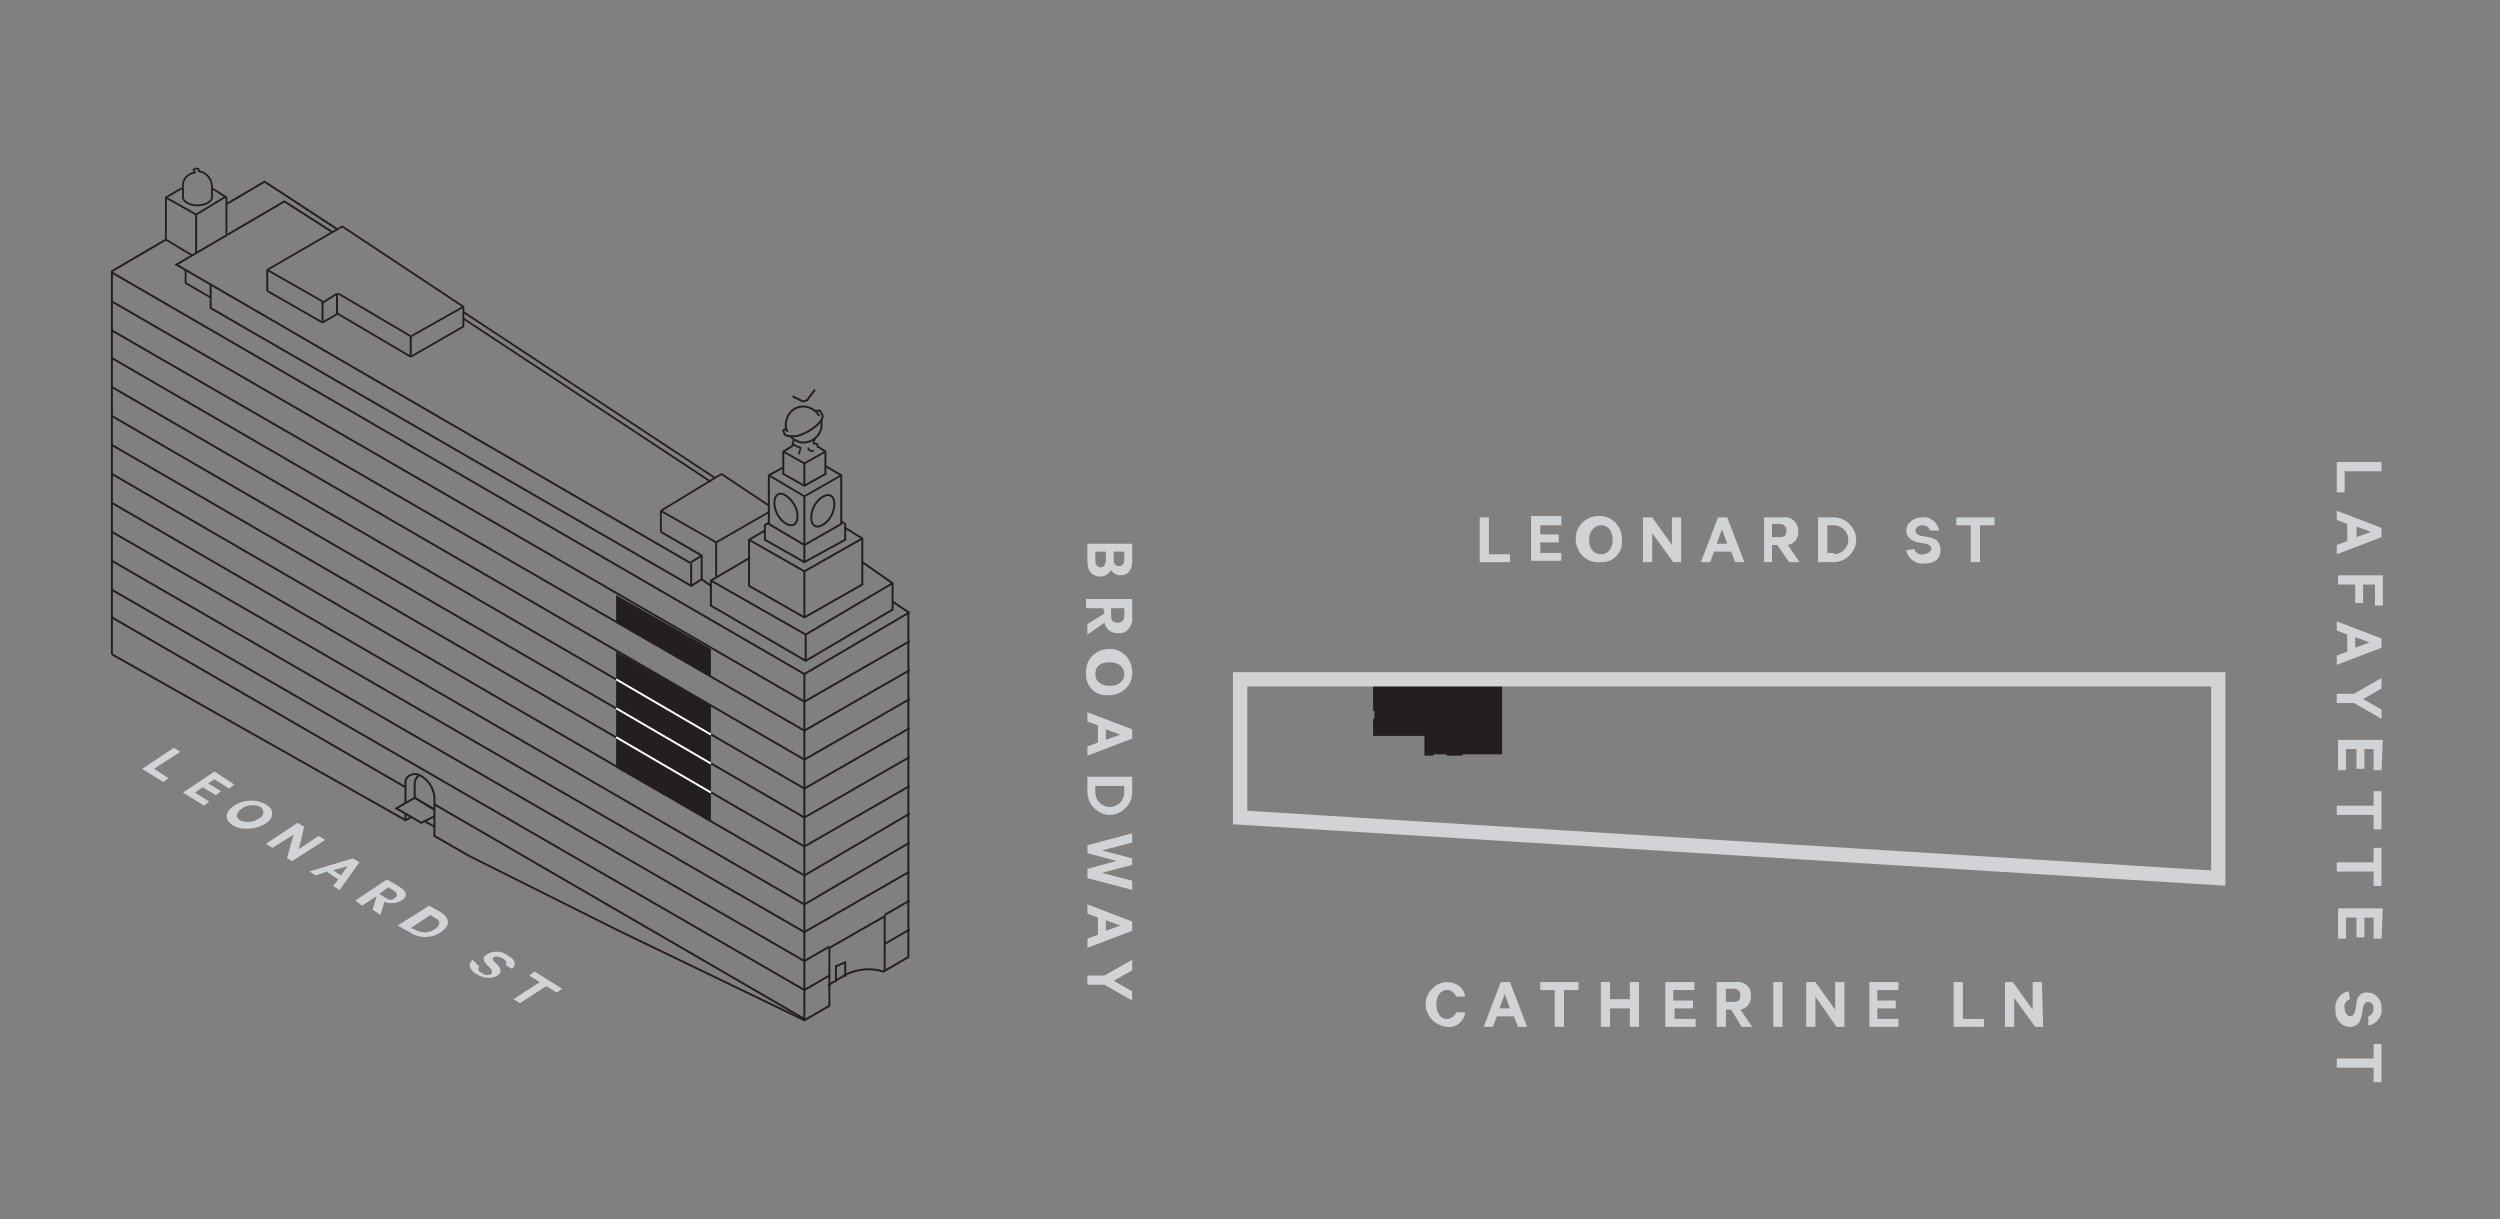 <?xml version="1.0" encoding="utf-8"?>
<!-- Generator: Adobe Illustrator 23.0.0, SVG Export Plug-In . SVG Version: 6.00 Build 0)  -->
<svg version="1.1" id="Layer_1" xmlns="http://www.w3.org/2000/svg" xmlns:xlink="http://www.w3.org/1999/xlink" x="0px" y="0px"
	 viewBox="0 0 189.9 92.6" style="enable-background:new 0 0 189.9 92.6;" xml:space="preserve">
<rect x="0" y="0" width="189.9" height="92.6" fill="#808080" stroke="none"/>
<style type="text/css">
	.st0{fill:#D2D3D4;}
	.st1{clip-path:url(#SVGID_2_);}
	.st2{enable-background:new    ;}
	.st3{fill:#D1D3D4;}
	.st4{fill:none;stroke:#231F20;stroke-width:0.15;stroke-miterlimit:10;}
	.st5{fill:none;stroke:#231F20;stroke-width:0.14;stroke-miterlimit:10;}
	.st6{clip-path:url(#SVGID_4_);}
	.st7{clip-path:url(#SVGID_6_);}
	.st8{fill:none;stroke:#231F20;stroke-width:0.14;stroke-linejoin:bevel;}
	.st9{clip-path:url(#SVGID_8_);}
	.st10{clip-path:url(#SVGID_10_);}
	.st11{clip-path:url(#SVGID_12_);}
	.st12{clip-path:url(#SVGID_14_);}
	.st13{clip-path:url(#SVGID_16_);}
	.st14{fill:#231F20;}
	.st15{fill:none;stroke:#FFFFFF;stroke-width:0.15;stroke-miterlimit:10;}
	.st16{clip-path:url(#SVGID_18_);}
	.st17{fill:none;stroke:#D1D3D4;stroke-width:1.09;stroke-miterlimit:10;}
</style>
<title>residence_B_7-10_key_horizontal</title>
<g>
	<g>
		<path class="st0" d="M83.6,43.8c-0.6,0-1-0.4-1-1.1v-1.4H86v1.3c0,0.7-0.3,1.1-0.9,1.1c-0.3,0-0.6-0.2-0.7-0.4
			C84.2,43.6,83.9,43.8,83.6,43.8z M83.2,41.9v0.7c0,0.3,0.2,0.5,0.4,0.5s0.4-0.2,0.4-0.5v-0.7H83.2z M84.6,42.5
			c0,0.3,0.1,0.5,0.4,0.5s0.4-0.2,0.4-0.5v-0.6h-0.8V42.5z"/>
		<path class="st0" d="M83.8,46.2h-1.3v-0.7H86v1.4c0.1,0.5-0.3,1.1-0.8,1.2c-0.1,0-0.2,0-0.3,0c-0.5,0-0.9-0.3-1-0.8l-1.3,0.9v-0.8
			l1.3-0.8L83.8,46.2z M84.4,46.2v0.6c0,0.4,0.2,0.5,0.5,0.5s0.5-0.2,0.5-0.5v-0.6H84.4z"/>
		<path class="st0" d="M82.5,51.2c-0.1-1,0.6-1.8,1.6-1.9c1-0.1,1.8,0.6,1.9,1.6s-0.6,1.8-1.6,1.9c-0.1,0-0.1,0-0.2,0
			c-0.9,0.1-1.7-0.6-1.7-1.5C82.5,51.3,82.5,51.3,82.5,51.2z M85.4,51.2c0-0.5-0.4-0.9-1.1-0.9s-1.1,0.3-1.1,0.9s0.5,0.9,1.1,0.9
			S85.4,51.8,85.4,51.2z"/>
		<path class="st0" d="M86,56.1l-3.4,1.3v-0.7l0.8-0.3v-1.3l-0.8-0.3v-0.7l3.4,1.3V56.1z M84,55.4v0.8l1.1-0.4L84,55.4z"/>
		<path class="st0" d="M86,59v1.2c0,0.9-0.8,1.7-1.7,1.7c-0.9,0-1.7-0.8-1.7-1.7V59H86z M83.2,60.2c0,0.6,0.5,1.1,1.1,1.1
			c0.6,0,1.1-0.5,1.1-1.1v-0.5h-2.2L83.2,60.2z"/>
		<path class="st0" d="M86,65.7l-2.3,0.6l2.3,0.6v0.7l-3.4-0.9V66l2.2-0.6l-2.2-0.6v-0.6l3.4-0.9V64l-2.3,0.6l2.3,0.6V65.7z"/>
		<path class="st0" d="M86,70.7L82.6,72v-0.7l0.8-0.3v-1.3l-0.8-0.3v-0.7L86,70V70.7z M84,69.9v0.8l1.1-0.4L84,69.9z"/>
		<path class="st0" d="M86,75.3v0.7l-2.1-1.2h-1.3v-0.7h1.3l2.1-1.2v0.8l-1.4,0.8L86,75.3z"/>
		<path class="st0" d="M180.9,35.1v0.7h-2.8v1.6h-0.6v-2.3H180.9z"/>
		<path class="st0" d="M180.9,40.8l-3.4,1.3v-0.7l0.8-0.3v-1.3l-0.8-0.3v-0.7l3.4,1.3V40.8z M179,40v0.8l1.1-0.4L179,40z"/>
		<path class="st0" d="M177.6,43.7h3.4V46h-0.6v-1.6h-0.9v1.4h-0.6v-1.4h-1.3V43.7z"/>
		<path class="st0" d="M180.9,49.2l-3.4,1.3v-0.7l0.8-0.3v-1.3l-0.8-0.3v-0.7l3.4,1.3V49.2z M178.9,48.4v0.8l1.1-0.4L178.9,48.4z"/>
		<path class="st0" d="M180.9,53.9v0.7l-2.1-1.2h-1.3v-0.7h1.3l2.1-1.2v0.8l-1.4,0.8L180.9,53.9z"/>
		<path class="st0" d="M180.9,58.5h-0.6v-1.6h-0.7v1.5H179v-1.5h-0.8v1.6h-0.6v-2.3h3.4L180.9,58.5z"/>
		<path class="st0" d="M180.9,60.1V63h-0.6v-1.1h-2.8v-0.7h2.8v-1.1H180.9z"/>
		<path class="st0" d="M180.9,64.4v2.9h-0.6v-1.1h-2.8v-0.7h2.8v-1.1H180.9z"/>
		<path class="st0" d="M180.9,71.3h-0.6v-1.6h-0.7v1.5H179v-1.5h-0.8v1.6h-0.6V69h3.4L180.9,71.3z"/>
		<path class="st0" d="M178.5,75.9c-0.3,0.1-0.5,0.4-0.4,0.7c0,0.3,0.2,0.6,0.4,0.6s0.3-0.1,0.4-0.4l0.1-0.6c0-0.5,0.4-0.9,0.9-0.8
			c0.6,0,1,0.6,1,1.1c0,0,0,0,0,0.1c0.1,0.6-0.4,1.2-1,1.3v-0.7c0.3-0.1,0.4-0.4,0.4-0.6c0-0.3-0.2-0.5-0.4-0.5s-0.3,0.1-0.4,0.4
			l-0.1,0.6c-0.1,0.6-0.4,0.9-0.9,0.9c-0.6,0-1.1-0.5-1.1-1.2c0,0,0-0.1,0-0.1c-0.1-0.7,0.4-1.3,1-1.4L178.5,75.9L178.5,75.9z"/>
		<path class="st0" d="M180.9,79.3v2.9h-0.6v-1.1h-2.8v-0.7h2.8v-1.1H180.9z"/>
		<path class="st0" d="M112.4,39.3h0.7v2.8h1.6v0.6h-2.3V39.3z"/>
		<path class="st0" d="M118.6,39.3v0.6H117v0.7h1.4v0.6H117v0.8h1.6v0.6h-2.3v-3.4H118.6z"/>
		<path class="st0" d="M121.6,42.7c-1,0.1-1.8-0.6-1.9-1.6c-0.1-1,0.6-1.8,1.6-1.9c1-0.1,1.8,0.6,1.9,1.6c0,0.1,0,0.1,0,0.2
			c0.1,0.9-0.6,1.7-1.5,1.7C121.7,42.7,121.7,42.7,121.6,42.7z M121.6,39.9c-0.5,0-0.9,0.5-0.9,1.1s0.3,1.1,0.9,1.1s0.9-0.5,0.9-1.1
			S122.2,39.9,121.6,39.9z"/>
		<path class="st0" d="M127.7,42.7h-0.6l-1.6-2.2v2.2h-0.7v-3.4h0.7l1.5,2.1v-2.1h0.7L127.7,42.7z"/>
		<path class="st0" d="M131.2,39.3l1.3,3.4h-0.7l-0.3-0.8h-1.3l-0.3,0.8h-0.7l1.3-3.4H131.2z M130.4,41.3h0.8l-0.4-1.1L130.4,41.3z"
			/>
		<path class="st0" d="M134.6,41.4v1.3H134v-3.4h1.4c0.6-0.1,1.1,0.3,1.2,0.9c0,0.1,0,0.1,0,0.2c0,0.5-0.3,0.9-0.8,1l0.9,1.3h-0.8
			l-0.9-1.3H134.6z M134.6,40.8h0.6c0.4,0,0.5-0.2,0.5-0.5s-0.2-0.5-0.5-0.5h-0.6V40.8z"/>
		<path class="st0" d="M138.1,39.3h1.2c0.9,0,1.7,0.8,1.7,1.7c0,0.9-0.8,1.7-1.7,1.7h-1.2V39.3z M139.3,42.1c0.6,0,1.1-0.5,1.1-1.1
			c0-0.6-0.5-1.1-1.1-1.1h-0.5v2.1H139.3z"/>
		<path class="st0" d="M145.4,41.7c0.1,0.3,0.4,0.5,0.7,0.4c0.3,0,0.6-0.2,0.6-0.4s-0.1-0.3-0.4-0.4l-0.6-0.1
			c-0.5-0.1-0.9-0.4-0.9-0.9c0-0.6,0.6-1,1.2-1c0,0,0,0,0,0c0.6-0.1,1.2,0.4,1.3,1h-0.7c-0.1-0.3-0.3-0.4-0.6-0.4
			c-0.3,0-0.5,0.2-0.5,0.4s0.1,0.3,0.4,0.4l0.6,0.1c0.6,0.1,0.9,0.4,0.9,1c0,0.7-0.5,1-1.2,1c-0.7,0.1-1.3-0.4-1.4-1L145.4,41.7z"/>
		<path class="st0" d="M148.6,39.3h2.9v0.6h-1.1v2.8h-0.7v-2.8h-1.1V39.3z"/>
		<path class="st0" d="M109.9,74.6c0.7,0,1.3,0.4,1.4,1.1h-0.7c-0.1-0.3-0.4-0.5-0.7-0.5c-0.5,0-0.8,0.5-0.8,1.1s0.3,1.1,0.8,1.1
			c0.3,0,0.6-0.2,0.7-0.5h0.7c-0.1,0.7-0.7,1.2-1.4,1.1c-1-0.1-1.7-1-1.6-1.9C108.4,75.3,109.1,74.6,109.9,74.6L109.9,74.6z"/>
		<path class="st0" d="M114.7,74.6l1.3,3.4h-0.7l-0.3-0.8h-1.3l-0.3,0.8h-0.7l1.3-3.4H114.7z M113.9,76.6h0.8l-0.4-1.1L113.9,76.6z"
			/>
		<path class="st0" d="M117,74.6h2.9v0.6h-1.1V78h-0.7v-2.8H117V74.6z"/>
		<path class="st0" d="M124.5,74.6V78h-0.7v-1.4h-1.5V78h-0.7v-3.4h0.7v1.3h1.5v-1.3H124.5z"/>
		<path class="st0" d="M128.7,74.6v0.6h-1.6V76h1.5v0.6h-1.4v0.8h1.6V78h-2.3v-3.4H128.7z"/>
		<path class="st0" d="M131.1,76.7V78h-0.7v-3.4h1.4c0.5-0.1,1.1,0.2,1.2,0.8c0,0.1,0,0.2,0,0.3c0,0.5-0.3,0.9-0.8,1l0.9,1.3h-0.8
			l-0.8-1.3L131.1,76.7z M131.1,76.1h0.6c0.4,0,0.5-0.2,0.5-0.5s-0.2-0.5-0.5-0.5h-0.6V76.1z"/>
		<path class="st0" d="M135.4,78h-0.7v-3.4h0.7V78z"/>
		<path class="st0" d="M140.1,78h-0.6l-1.6-2.3V78h-0.7v-3.4h0.7l1.5,2.1v-2.1h0.7L140.1,78z"/>
		<path class="st0" d="M144.2,74.6v0.6h-1.6V76h1.4v0.6h-1.4v0.8h1.6V78H142v-3.4H144.2z"/>
		<path class="st0" d="M148.4,74.6h0.7v2.8h1.6V78h-2.3V74.6z"/>
		<path class="st0" d="M155.2,78h-0.6l-1.6-2.2V78h-0.7v-3.4h0.6l1.5,2.1v-2.1h0.7L155.2,78L155.2,78z"/>
	</g>
	<g id="Layer_4">
		<g>
			<defs>
				<rect id="SVGID_1_" x="7.1" y="5" width="67.3" height="74"/>
			</defs>
			<clipPath id="SVGID_2_">
				<use xlink:href="#SVGID_1_"  style="overflow:visible;"/>
			</clipPath>
			<g class="st1">
				<g class="st2">
					<path class="st3" d="M13.2,56.8l0.5,0.3l-2,1.3l1.1,0.7l-0.4,0.3l-1.6-1L13.2,56.8z"/>
					<path class="st3" d="M17.8,59.6l-0.4,0.3l-1.1-0.7l-0.5,0.3l1,0.6l-0.4,0.3l-1-0.6l-0.6,0.4l1.1,0.7l-0.4,0.3l-1.6-1l2.4-1.6
						L17.8,59.6z"/>
					<path class="st3" d="M17.7,62.7c-0.7-0.4-0.6-1.1,0.1-1.5c0.7-0.5,1.7-0.5,2.4-0.1s0.6,1.1-0.1,1.5
						C19.4,63,18.4,63.1,17.7,62.7z M19.8,61.3c-0.4-0.2-1-0.2-1.4,0.1c-0.5,0.3-0.5,0.7-0.2,0.9c0.4,0.2,1,0.2,1.4-0.1
						C20.1,62,20.1,61.6,19.8,61.3z"/>
					<path class="st3" d="M22.2,65.4l-0.4-0.2l0.5-1.8l-1.6,1l-0.5-0.3l2.4-1.6l0.5,0.3l-0.4,1.7l1.5-1l0.5,0.3L22.2,65.4z"/>
					<path class="st3" d="M27.3,65.5l-1.5,2.1l-0.5-0.3l0.4-0.5l-0.9-0.6L24,66.5l-0.5-0.3l3.3-1L27.3,65.5z M25.3,66.1l0.6,0.4
						l0.5-0.7L25.3,66.1z"/>
					<path class="st3" d="M28.4,68.2l-0.9,0.6L27,68.4l2.4-1.6l1,0.6c0.5,0.3,0.6,0.7,0.1,1c-0.4,0.2-0.8,0.3-1.3,0.1l-0.3,1
						l-0.6-0.4l0.3-1L28.4,68.2z M28.8,67.9l0.5,0.3c0.3,0.2,0.5,0.2,0.7,0c0.2-0.1,0.2-0.3,0-0.5l-0.5-0.3L28.8,67.9z"/>
					<path class="st3" d="M32.6,68.8l0.9,0.5c0.7,0.5,0.7,1,0,1.5c-0.7,0.5-1.7,0.5-2.4,0l-0.9-0.5L32.6,68.8z M31.5,70.6
						c0.5,0.3,1,0.3,1.5,0c0.5-0.3,0.5-0.7,0-0.9l-0.3-0.2l-1.5,1L31.5,70.6z"/>
				</g>
				<g class="st2">
					<path class="st3" d="M36.4,73.4c-0.1,0.2-0.1,0.4,0.2,0.5c0.2,0.2,0.5,0.2,0.7,0.1c0.1-0.1,0.1-0.2,0-0.4l-0.3-0.3
						c-0.3-0.3-0.4-0.6,0-0.8c0.4-0.3,1.1-0.3,1.6,0.1c0.6,0.3,0.6,0.7,0.3,1l-0.5-0.3c0.1-0.1,0.1-0.3-0.2-0.5
						c-0.2-0.1-0.5-0.2-0.7-0.1c-0.1,0.1-0.1,0.2,0,0.3l0.3,0.3c0.3,0.3,0.3,0.6,0,0.8c-0.5,0.3-1.1,0.2-1.6-0.1
						c-0.5-0.3-0.7-0.7-0.3-1.1L36.4,73.4z"/>
				</g>
				<g class="st2">
					<path class="st3" d="M40.6,73.8l2.1,1.3l-0.4,0.3l-0.8-0.5l-2,1.3L39,75.9l2-1.3l-0.8-0.5L40.6,73.8z"/>
				</g>
				<line class="st4" x1="61.1" y1="46.9" x2="61.1" y2="43.4"/>
				<line class="st4" x1="14.9" y1="19.2" x2="14.9" y2="16.3"/>
				<line class="st4" x1="24.5" y1="22.9" x2="24.5" y2="24.5"/>
				<line class="st4" x1="20.3" y1="20.5" x2="20.3" y2="22.1"/>
				<line class="st4" x1="25.6" y1="22.3" x2="25.6" y2="23.9"/>
				<line class="st5" x1="25.7" y1="23.8" x2="24.5" y2="24.5"/>
				<line class="st5" x1="25.6" y1="22.3" x2="24.5" y2="23"/>
				<line class="st5" x1="54.8" y1="36" x2="50.2" y2="38.8"/>
				<line class="st5" x1="58.4" y1="38.9" x2="54.4" y2="41.2"/>
				<line class="st4" x1="31.2" y1="25.5" x2="31.2" y2="27.1"/>
				<line class="st5" x1="35.2" y1="24.2" x2="54" y2="36.6"/>
				<line class="st5" x1="54.8" y1="36" x2="58.4" y2="38.4"/>
				<line class="st5" x1="35.2" y1="23.7" x2="54.3" y2="36.3"/>
				<line class="st5" x1="12.6" y1="18.2" x2="14.6" y2="19.4"/>
				<line class="st5" x1="20.3" y1="20.5" x2="24.5" y2="22.9"/>
				<line class="st5" x1="25.7" y1="22.3" x2="31.3" y2="25.6"/>
				<line class="st5" x1="25.6" y1="23.8" x2="31.2" y2="27.1"/>
				<line class="st5" x1="50.2" y1="38.8" x2="54.4" y2="41.2"/>
				<line class="st4" x1="61.1" y1="36.9" x2="61.1" y2="35.2"/>
				<polyline class="st4" points="54,44.5 53.3,44 52.5,44.5 16,23.4 16,21.6 				"/>
				<polyline class="st4" points="25.2,17.6 21.6,15.3 13.4,20.1 52.5,42.8 				"/>
				<line class="st4" x1="52.5" y1="42.8" x2="52.5" y2="44.5"/>
				<line class="st4" x1="53.3" y1="42.2" x2="52.5" y2="42.7"/>
				<polyline class="st4" points="53.3,44 53.3,42.2 50.2,40.4 				"/>
				<line class="st4" x1="61.2" y1="50.2" x2="61.2" y2="48.2"/>
				<polyline class="st4" points="65.5,42.7 67.8,44.3 67.8,46.3 61.2,50.2 54,46 54,44.1 56.9,42.4 				"/>
				<polyline class="st4" points="67.8,44.3 61.2,48.2 54,44.1 				"/>
				<polyline class="st5" points="14.1,20.5 14.1,21.5 16,22.6 				"/>
				<line class="st5" x1="20.3" y1="22.1" x2="24.5" y2="24.5"/>
				<line class="st5" x1="50.2" y1="40.4" x2="50.2" y2="38.8"/>
				<line class="st5" x1="54.4" y1="43.8" x2="54.4" y2="41.2"/>
				<polyline class="st5" points="63.9,36.1 61.1,37.7 58.4,36.1 				"/>
				<polyline class="st4" points="63.9,39.6 64.2,39.8 64.2,41 61.1,42.7 58.1,41 58.1,39.9 58.4,39.7 				"/>
				<line class="st4" x1="61.1" y1="42.7" x2="61.1" y2="37.7"/>
				<polyline class="st4" points="64.2,40.1 65.5,40.9 65.5,44.4 61.1,46.9 56.9,44.5 56.9,41 58.1,40.3 				"/>
				<polyline class="st4" points="65.5,40.9 61.1,43.4 56.9,41 				"/>
				<polyline class="st4" points="12.6,18.2 8.5,20.6 8.5,49.7 				"/>
				<polyline class="st4" points="17.2,15.5 20.1,13.8 25.6,17.4 				"/>
				<line class="st4" x1="61.1" y1="51.2" x2="61.1" y2="77.4"/>
				<line class="st4" x1="61.1" y1="77.4" x2="33" y2="61.1"/>
				<polyline class="st4" points="69.1,50.9 61.1,55.5 8.5,25.1 				"/>
				<polyline class="st4" points="69.1,53.1 61.1,57.7 8.5,27.2 				"/>
				<polyline class="st4" points="69.1,55.3 61.1,59.9 8.5,29.4 				"/>
				<polyline class="st4" points="69.1,57.5 61.1,62.1 8.5,31.6 				"/>
				<polyline class="st4" points="69.1,59.7 61.1,64.3 8.5,33.8 				"/>
				<polyline class="st4" points="69.1,61.8 61.1,66.5 8.5,36 				"/>
				<polyline class="st4" points="69.1,64 61.1,68.7 8.5,38.2 				"/>
				<polyline class="st4" points="69.1,66.2 61.1,70.8 8.5,40.4 				"/>
				<line class="st4" x1="69.1" y1="68.4" x2="67.2" y2="69.5"/>
				<polyline class="st4" points="63,71.9 61.1,73 8.5,42.6 				"/>
				<line class="st4" x1="67.2" y1="71.7" x2="69.1" y2="70.6"/>
				<polyline class="st4" points="63,74.1 61.1,75.2 8.5,44.8 				"/>
				<polyline class="st4" points="69.1,48.7 61.1,53.3 8.5,22.9 				"/>
				<line class="st4" x1="30.8" y1="59.8" x2="8.5" y2="46.9"/>
				<polyline class="st5" points="13.8,14.3 12.6,15 12.6,18.2 				"/>
				<polyline class="st5" points="16.1,14.3 17.2,15 17.2,17.8 				"/>
				<polyline class="st5" points="12.6,15 14.9,16.3 17.2,14.9 				"/>
				<polyline class="st4" points="62.1,33.9 62.7,34.3 62.7,36 61.1,36.9 59.5,36 59.5,34.3 60.3,33.8 				"/>
				<polyline class="st5" points="62.7,34.3 61.1,35.2 59.5,34.3 				"/>
				<g>
					<defs>
						<rect id="SVGID_3_" x="7.2" y="5" width="67.1" height="74"/>
					</defs>
					<clipPath id="SVGID_4_">
						<use xlink:href="#SVGID_3_"  style="overflow:visible;"/>
					</clipPath>
					<g class="st6">
						<path class="st4" d="M59.7,32.5c0,0.1-0.2,0.2-0.2,0.2l0.1,0.3c0.1,0.1,0.5,0.2,1,0.1s1.8-0.8,1.9-1.5l-0.2-0.4
							c-0.1,0-0.3,0-0.4,0"/>
					</g>
				</g>
				<polyline class="st4" points="60.2,30.1 61,30.5 61.3,30.4 61.9,29.6 				"/>
				<g>
					<defs>
						<rect id="SVGID_5_" x="7.2" y="5" width="67.1" height="74"/>
					</defs>
					<clipPath id="SVGID_6_">
						<use xlink:href="#SVGID_5_"  style="overflow:visible;"/>
					</clipPath>
					<g class="st7">
						<path class="st4" d="M62.4,31.9c0,0.2,0,0.4,0,0.6c-0.2,0.8-0.9,1.2-1.6,1.1c-0.3-0.1-0.5-0.2-0.7-0.4l0-0.1"/>
						<path class="st4" d="M59.8,32.8c0-0.1-0.1-0.2-0.1-0.3c-0.1-0.8,0.4-1.5,1.1-1.6c0,0,0,0,0,0c0.4-0.1,0.9,0.1,1.2,0.4
							c0.1,0.1,0.2,0.2,0.2,0.3"/>
						<path class="st4" d="M60.5,38.7c0.2,0.7,0,1.2-0.4,1.2s-1-0.5-1.2-1.2s0-1.2,0.4-1.2S60.3,38.1,60.5,38.7z"/>
						<path class="st4" d="M61.7,38.8c-0.2,0.7,0,1.2,0.4,1.2s1-0.5,1.2-1.2s0-1.2-0.4-1.2S61.9,38.1,61.7,38.8z"/>
						<path class="st8" d="M62.1,34c0,0,0-0.1,0-0.2c0,0,0-0.1-0.1-0.1c-0.1,0-0.2,0-0.2,0v-0.1l0.1-0.3"/>
						<path class="st5" d="M61.4,34c0,0.1,0,0.1,0.1,0.2s0.2,0.1,0.3,0"/>
					</g>
				</g>
				<polyline class="st5" points="60.7,34.5 60.7,34.4 60.8,34.1 60.8,34 60.5,33.9 60.2,33.7 60.3,33.4 				"/>
				<polyline class="st4" points="59.5,35.5 58.4,36.1 58.4,39.8 61.1,41.4 63.9,39.8 63.9,36.1 62.7,35.4 				"/>
				<g>
					<defs>
						<rect id="SVGID_7_" x="7.2" y="5" width="67.1" height="74"/>
					</defs>
					<clipPath id="SVGID_8_">
						<use xlink:href="#SVGID_7_"  style="overflow:visible;"/>
					</clipPath>
					<g class="st9">
						<path class="st5" d="M14.8,13.1c-0.6,0.1-1,0.6-0.9,1.2V15c0,0.3,0.5,0.6,1.1,0.6s1.1-0.3,1.1-0.6v-0.8c0-0.6-0.4-1.1-1-1.2
							v-0.1c0-0.1-0.1-0.1-0.2-0.1s-0.2,0.1-0.2,0.1L14.8,13.1z"/>
					</g>
				</g>
				<polyline class="st4" points="69.1,46.5 61.1,51.2 8.5,20.7 				"/>
				<polyline class="st4" points="33,61.5 31.5,60.6 30.1,61.4 32,62.5 33,62 				"/>
				<line class="st4" x1="33" y1="61.5" x2="31.5" y2="60.6"/>
				<line class="st4" x1="33" y1="62.8" x2="32.3" y2="62.4"/>
				<g>
					<defs>
						<rect id="SVGID_9_" x="7.2" y="5" width="67.1" height="74"/>
					</defs>
					<clipPath id="SVGID_10_">
						<use xlink:href="#SVGID_9_"  style="overflow:visible;"/>
					</clipPath>
					<g class="st10">
						<path class="st4" d="M31.8,58.9c-0.2,0.2-0.3,0.4-0.3,0.6v1.1"/>
					</g>
				</g>
				<polyline class="st4" points="31.2,62.1 30.8,62.3 8.5,49.7 				"/>
				<line class="st4" x1="30.8" y1="62.3" x2="30.8" y2="61.8"/>
				<g>
					<defs>
						<rect id="SVGID_11_" x="7.2" y="5" width="67.1" height="74"/>
					</defs>
					<clipPath id="SVGID_12_">
						<use xlink:href="#SVGID_11_"  style="overflow:visible;"/>
					</clipPath>
					<g class="st11">
						<path class="st4" d="M67.2,73.8v-4.2L63,72v4.4l-1.9,1.1L47,70.7L35.6,65L33,63.5v-3c-0.1-0.7-0.5-1.3-1.1-1.6
							c-0.3-0.2-0.8-0.1-1,0.2c-0.1,0.1-0.1,0.3-0.1,0.4V61"/>
					</g>
				</g>
				<polyline class="st4" points="64.2,74.2 64.2,73.1 63.5,73.4 63.5,74.6 				"/>
				<g>
					<defs>
						<rect id="SVGID_13_" x="7.2" y="5" width="67.1" height="74"/>
					</defs>
					<clipPath id="SVGID_14_">
						<use xlink:href="#SVGID_13_"  style="overflow:visible;"/>
					</clipPath>
					<g class="st12">
						<path class="st4" d="M67.8,45.7l1.2,0.8v26.2l-1.9,1.1c-0.9-0.3-1.9-0.2-2.8,0.2l-1,0.6c-0.2,0.1-0.3,0.2-0.4,0.3"/>
					</g>
				</g>
				<polyline class="st5" points="31.2,27.1 35.2,24.8 35.2,23.3 26,17.2 20.3,20.5 				"/>
				<line class="st5" x1="35.2" y1="23.3" x2="31.3" y2="25.5"/>
				<g>
					<defs>
						<rect id="SVGID_15_" x="7.2" y="5" width="67.1" height="74"/>
					</defs>
					<clipPath id="SVGID_16_">
						<use xlink:href="#SVGID_15_"  style="overflow:visible;"/>
					</clipPath>
					<g class="st13">
						<g class="st2">
							<path class="st3" d="M156.4,51.5c0.6,0.4,0.5,0.8,0.1,1.2l-0.5-0.3c0.1-0.2,0.1-0.4-0.1-0.6c-0.4-0.3-0.9-0.2-1.4,0.1
								c-0.5,0.3-0.6,0.6-0.2,0.9c0.3,0.2,0.6,0.2,0.9,0.1l0.5,0.3c-0.6,0.2-1.3,0.2-1.8-0.2c-0.6-0.4-0.6-1.1,0.2-1.5
								C154.8,51,155.8,51.1,156.4,51.5z"/>
						</g>
						<g class="st2">
							<path class="st3" d="M159.7,53.8l-1.6,2l-0.5-0.3l0.4-0.5l-0.9-0.6l-0.8,0.2l-0.5-0.3l3.3-0.8L159.7,53.8z M157.8,54.3
								l0.6,0.4l0.5-0.7L157.8,54.3z"/>
						</g>
						<g class="st2">
							<path class="st3" d="M161.5,55l2,1.4l-0.4,0.3l-0.8-0.5l-2,1.2l-0.5-0.3l2-1.2l-0.7-0.5L161.5,55z"/>
							<path class="st3" d="M166.7,58.7l-2.4,1.4l-0.5-0.3l1-0.6l-1.1-0.7l-1,0.6l-0.5-0.3l2.4-1.4l0.5,0.3l-1,0.6l1.1,0.7l1-0.6
								L166.7,58.7z"/>
							<path class="st3" d="M169.6,60.7l-0.4,0.3l-1.1-0.8l-0.5,0.3l1,0.7l-0.4,0.3l-1-0.7l-0.6,0.3l1.1,0.8l-0.5,0.3l-1.6-1.1
								l2.4-1.4L169.6,60.7z"/>
							<path class="st3" d="M169.9,62.8l-0.9,0.5l-0.5-0.3l2.4-1.4l1,0.7c0.5,0.3,0.5,0.7,0,1c-0.4,0.2-0.8,0.2-1.3,0l-0.3,1
								l-0.5-0.4l0.3-0.9L169.9,62.8z M170.3,62.6l0.4,0.3c0.2,0.2,0.5,0.2,0.7,0.1c0.2-0.1,0.2-0.3,0-0.5l-0.4-0.3L170.3,62.6z"/>
							<path class="st3" d="M172,65.5l-0.5-0.3l2.4-1.4l0.5,0.3L172,65.5z"/>
							<path class="st3" d="M175.3,67.8l-0.4-0.3l0.5-1.7l-1.6,0.9l-0.5-0.3l2.4-1.4l0.5,0.3l-0.5,1.6l1.5-0.9l0.5,0.3L175.3,67.8z"
								/>
							<path class="st3" d="M180.7,68.4l-0.4,0.3l-1.1-0.8l-0.5,0.3l1,0.7l-0.4,0.3l-1-0.7l-0.6,0.3l1.1,0.8l-0.5,0.3l-1.6-1.1
								l2.4-1.4L180.7,68.4z"/>
							<path class="st3" d="M183.7,70.5l0.5,0.3l-2,1.2l1.1,0.8l-0.5,0.3l-1.6-1.1L183.7,70.5z"/>
						</g>
						<g class="st2">
							<path class="st3" d="M186,75.2l-0.4-0.3l0.5-1.7l-1.6,0.9l-0.5-0.3l2.4-1.4l0.5,0.3l-0.5,1.6l1.5-0.9l0.5,0.3L186,75.2z"/>
						</g>
						<path class="st5" d="M206.9,72.5v-0.9c0-0.2-0.2-0.5-0.6-0.3c-0.3,0.2-0.5,0.5-0.5,0.8v1l-5.2,3.1l-6.9-4.8l-8.7-5.9l-7.3-5
							l-10.8-7.4L151.5,42V15.5l1.1-0.6"/>
						<path class="st5" d="M158.3,7.8c0.2,0.7,0.1,1.2-0.4,1.2s-1-0.5-1.2-1.2s-0.1-1.2,0.4-1.2S158,7.1,158.3,7.8z"/>
						<path class="st5" d="M159.4,7.8c-0.2,0.7,0,1.2,0.4,1.2s1-0.5,1.2-1.2s0.1-1.2-0.4-1.2S159.7,7.1,159.4,7.8z"/>
						<path class="st5" d="M157.4,1.5c-0.1,0.1-0.1,0.2-0.2,0.2l0.1,0.2c0.1,0.1,0.4,0.2,1,0.1s1.8-0.8,1.9-1.5L160,0.3
							c-0.1,0-0.3,0-0.4,0"/>
						<path class="st5" d="M160.1,1c0,0.2,0,0.4,0,0.6c-0.2,0.7-0.9,1.2-1.6,1.1c0,0,0,0,0,0c-0.3-0.1-0.5-0.2-0.7-0.4h-0.1"/>
						<path class="st5" d="M157.5,1.8c0-0.1-0.1-0.2-0.1-0.3c-0.1-0.8,0.4-1.5,1.2-1.6c0.4-0.1,0.9,0.1,1.2,0.4
							c0.1,0.1,0.2,0.2,0.2,0.3"/>
						<path class="st5" d="M159.8,3c0,0,0-0.1,0-0.2c0,0,0-0.1-0.1-0.1c-0.1,0-0.2,0-0.2,0v0l0.1-0.3"/>
						<path class="st5" d="M159.1,3c0,0.1,0,0.1,0.1,0.2s0.1,0.1,0.3,0"/>
					</g>
				</g>
				<polygon class="st14" points="46.8,49.5 46.8,58.3 54,62.4 54,53.6 				"/>
				<polygon class="st14" points="46.8,45.2 46.8,47.3 54,51.4 54,49.3 				"/>
				<line class="st15" x1="46.8" y1="51.6" x2="54" y2="55.8"/>
				<line class="st15" x1="46.8" y1="53.8" x2="54" y2="58"/>
				<line class="st15" x1="46.8" y1="56" x2="54" y2="60.2"/>
			</g>
		</g>
	</g>
	<g id="Layer_3">
		<polygon class="st14" points="104.3,52.7 104.3,54 104.4,54 104.4,54.6 104.3,54.6 104.3,55.9 108.2,55.9 108.2,57.4 108.9,57.4 
			108.9,57.3 109.9,57.3 109.9,57.4 111.1,57.4 111.1,57.3 114.1,57.3 114.1,51.6 104.3,51.6 		"/>
		<g>
			<defs>
				<rect id="SVGID_17_" x="93.2" y="50.5" width="77.1" height="17.4"/>
			</defs>
			<clipPath id="SVGID_18_">
				<use xlink:href="#SVGID_17_"  style="overflow:visible;"/>
			</clipPath>
			<g class="st16">
				<polygon class="st17" points="168.5,51.6 168.5,66.7 94.2,62.1 94.2,51.6 				"/>
			</g>
		</g>
	</g>
</g>
</svg>
